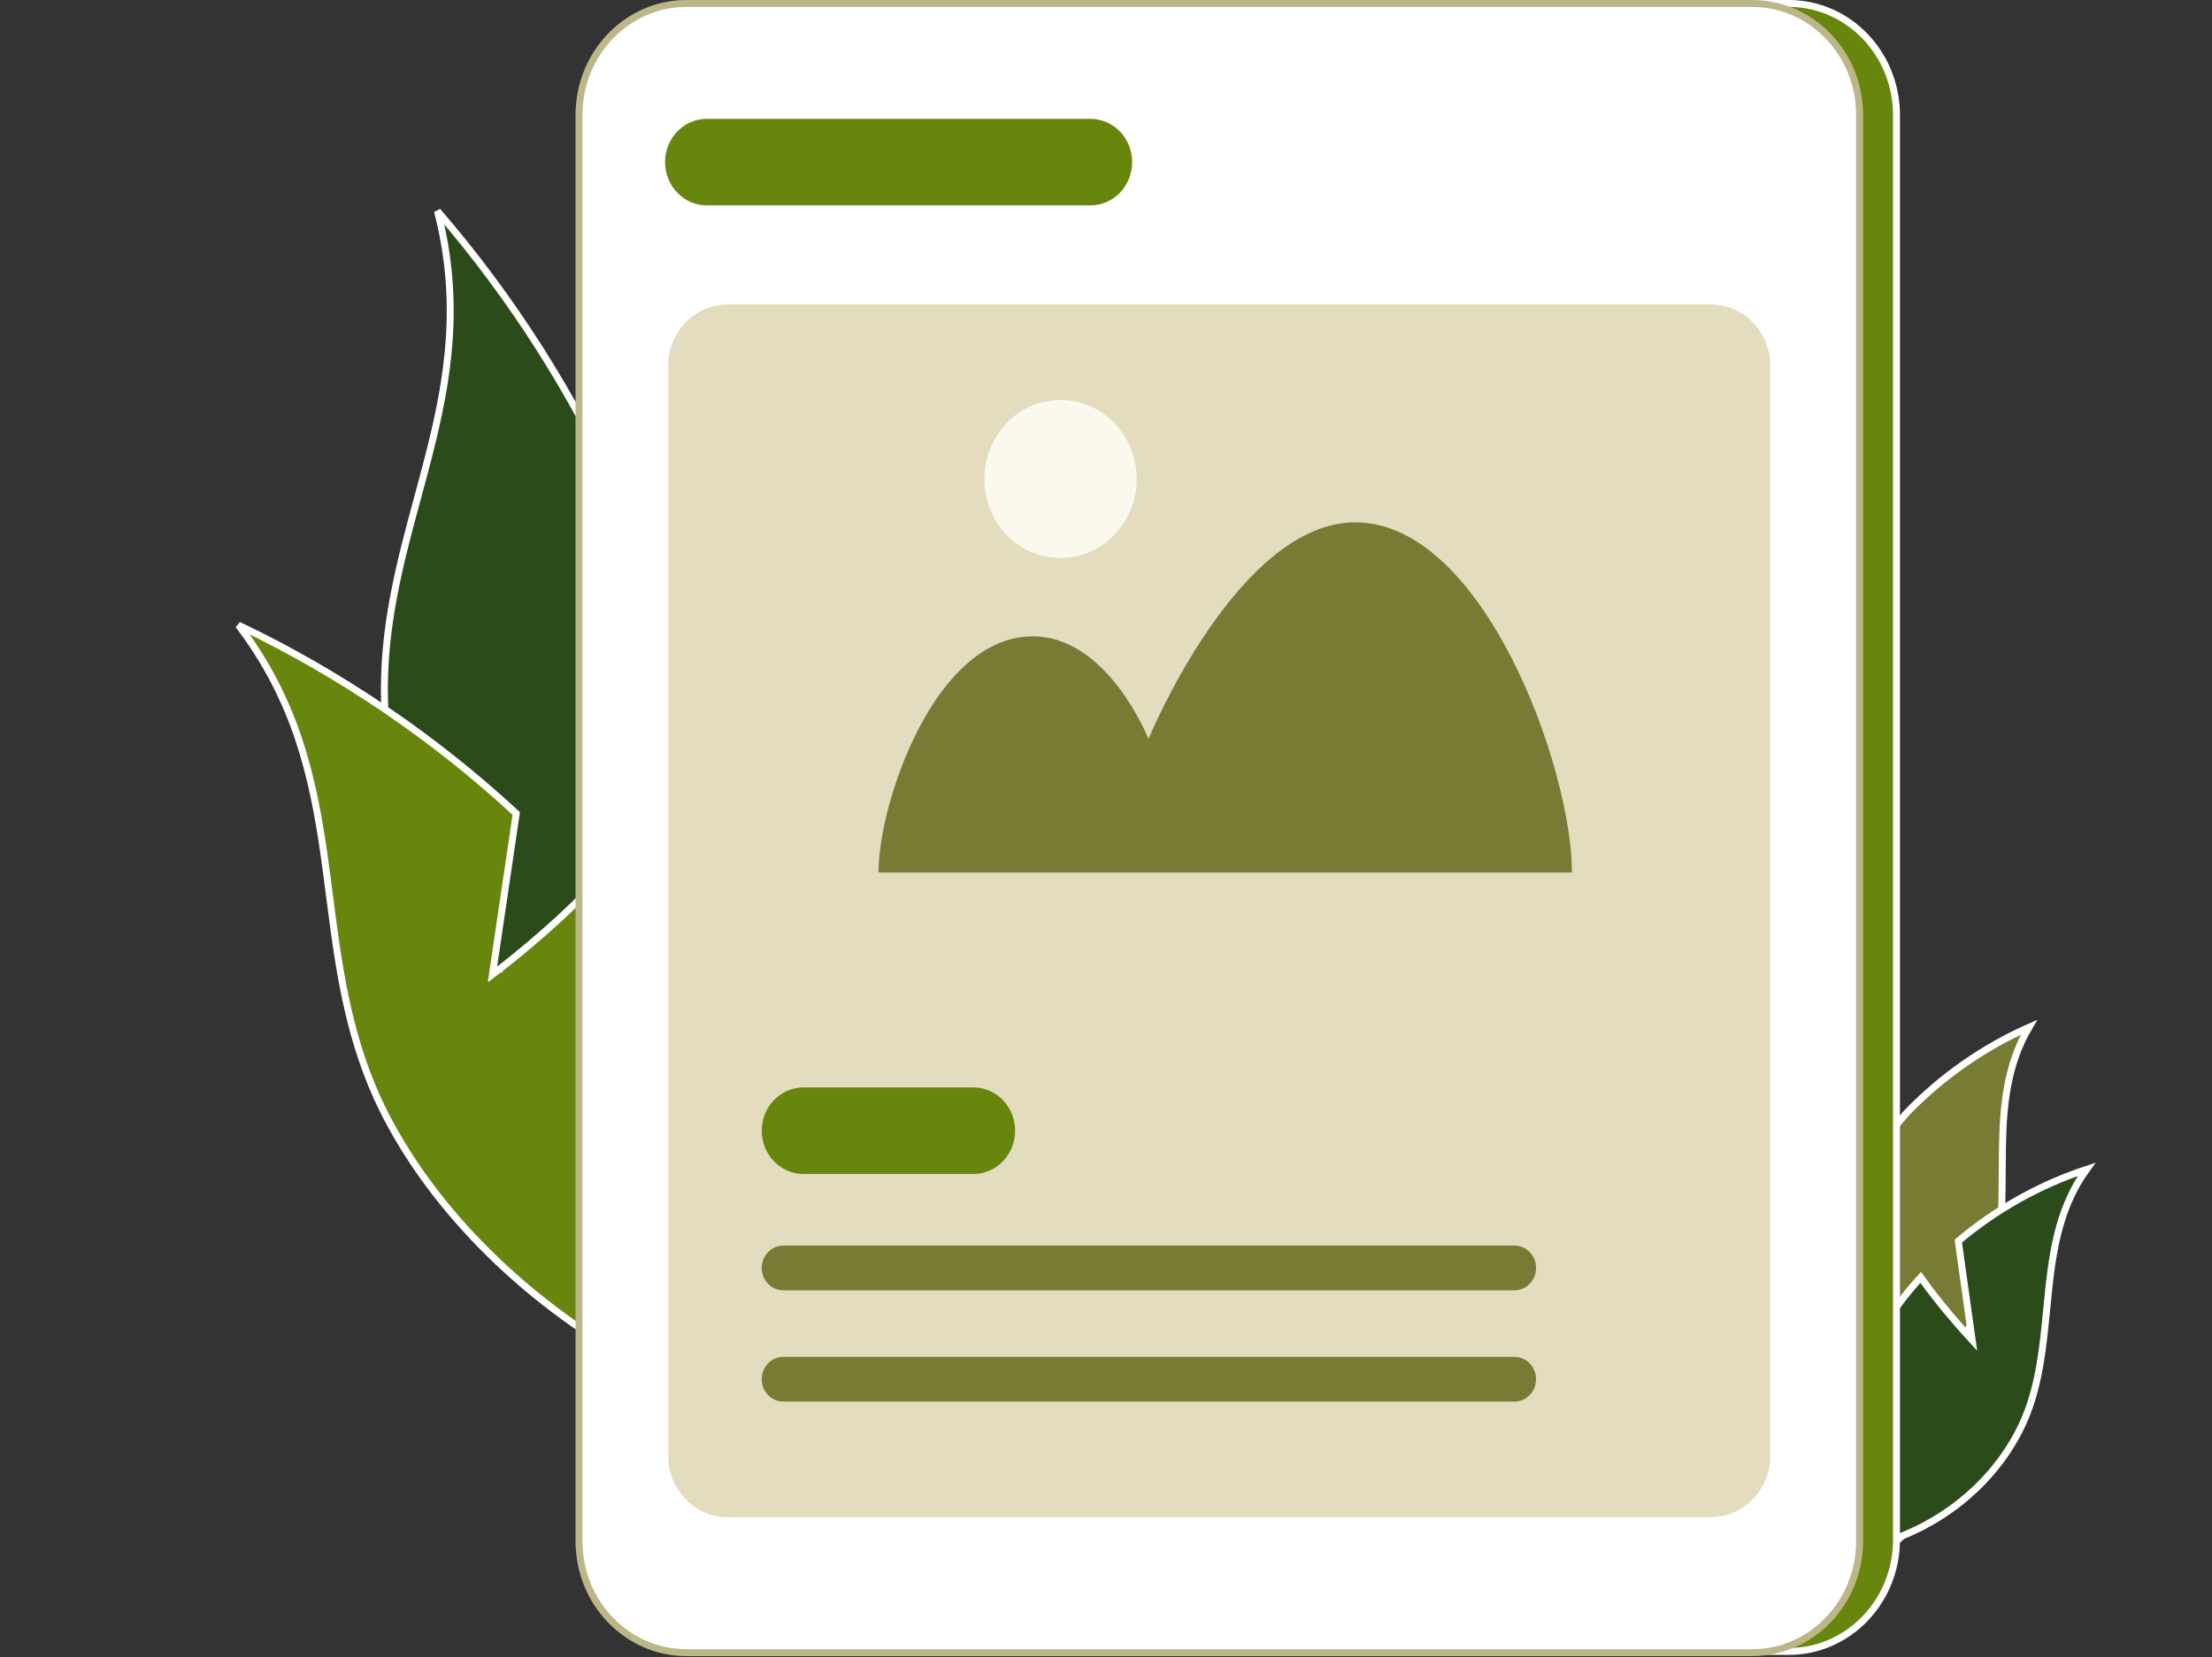 <svg width="638" height="478" viewBox="0 0 638 478" fill="none" xmlns="http://www.w3.org/2000/svg">
<rect x="0" y="0" width="638" height="478" fill="#333333" stroke="none"/>
<path d="M150.44 303.704L150.388 303.573L150.302 303.462C138.585 288.26 128.961 271.283 122.142 253.793C115.323 236.303 111.491 218.766 110.913 202.485C110.297 181.039 115.377 162.286 120.449 143.559C121.536 139.545 122.623 135.533 123.653 131.495C129.191 109.796 133.042 87.509 126.175 60.902C147.622 85.682 165.752 114.188 179.109 144.158L178.703 156.032C178.695 156.075 178.684 156.131 178.67 156.199C178.638 156.365 178.593 156.604 178.542 156.904C178.441 157.505 178.315 158.352 178.214 159.347C178.015 161.323 177.91 163.941 178.333 166.376C178.752 168.788 179.728 171.231 181.87 172.546C183.861 173.769 186.593 173.857 190.206 172.513C195.503 188.099 199.324 203.637 201.585 218.775C205.468 246.257 204.274 271.862 198.12 293.838C192.107 315.31 181.502 332.808 167.041 345.233L150.44 303.704Z" fill="#2B4B1B" stroke="white" stroke-width="2"/>
<path d="M142.405 278.633L142.043 281.085L143.968 279.625L143.378 278.802C143.968 279.625 143.968 279.625 143.969 279.625L143.969 279.624L143.971 279.622L143.98 279.616L144.013 279.591L144.141 279.493C144.254 279.406 144.42 279.279 144.635 279.112C145.066 278.778 145.694 278.287 146.484 277.659C148.065 276.403 150.297 274.597 152.904 272.392C157.909 268.161 164.311 262.451 170.15 256.345C180.937 268.448 190.353 281.115 198.188 294.06C212.224 317.674 220.886 341.668 223.613 364.384C226.277 386.585 223.211 407.044 214.663 424.44L183.617 393.206L183.514 393.102L183.388 393.033C166.844 383.926 151.544 372.326 138.623 359.096C125.702 345.866 115.504 331.358 108.77 316.657C100.033 297.228 97.548 277.917 95.067 258.63C94.535 254.497 94.003 250.365 93.41 246.233C90.22 224.008 85.255 201.934 68.769 180.326C97.821 194.159 125.258 212.758 148.899 234.662L142.405 278.633Z" fill="#68850E" stroke="white" stroke-width="2"/>
<path d="M549.925 321.03C560.008 310.594 572.079 302.151 585.216 296.329C578.816 307.225 577.772 319.04 577.561 330.918C577.52 333.212 577.51 335.505 577.5 337.795C577.453 348.448 577.406 359.03 574.284 369.271C571.866 376.995 567.732 384.385 562.179 390.887C556.626 397.391 549.801 402.834 542.212 406.81L542.045 406.897L541.92 407.041L528.938 421.906C523.816 411.747 521.142 400.307 521.101 388.306C521.058 375.809 523.872 362.996 529.36 350.752C532.502 343.913 536.475 337.343 541.186 331.198L549.925 321.03Z" fill="#787B34" stroke="white" stroke-width="2"/>
<path d="M566.671 384.208L568.829 386.574L568.376 383.345L564.822 358.02C575.731 348.812 588.378 341.741 601.825 337.319C594.441 347.527 592.31 359.186 591.002 370.992C590.75 373.271 590.528 375.552 590.306 377.831C589.275 388.429 588.251 398.959 584.197 408.839C581.077 416.284 576.28 423.225 570.153 429.14C564.026 435.056 556.731 439.789 548.811 442.986L548.635 443.057L548.496 443.188L534.206 456.679C530.044 446.052 528.439 434.395 529.507 422.443C530.619 409.999 534.603 397.528 541.197 385.891C544.764 379.731 549.052 373.887 553.973 368.484C556.796 372.443 559.836 376.225 562.23 379.083C563.526 380.631 564.635 381.91 565.42 382.803C565.813 383.25 566.125 383.6 566.339 383.839C566.446 383.958 566.529 384.05 566.585 384.112L566.649 384.183L566.665 384.201L566.67 384.206L566.671 384.207L566.671 384.207C566.671 384.207 566.671 384.208 567.399 383.508L566.671 384.208Z" fill="#2B4B1B" stroke="white" stroke-width="2"/>
<path d="M515.943 1H225.432C208.28 1 194.376 15.425 194.376 33.218V444.161C194.376 461.955 208.28 476.38 225.432 476.38H515.943C533.095 476.38 547 461.955 547 444.161V33.218C547 15.425 533.095 1 515.943 1Z" fill="#68850E" stroke="white" stroke-width="2"/>
<path d="M505.361 1H197.998C180.878 1 167 15.397 167 33.157V444.584C167 462.344 180.878 476.741 197.998 476.741H505.361C522.48 476.741 536.359 462.344 536.359 444.584V33.157C536.359 15.397 522.48 1 505.361 1Z" fill="white" stroke="#BDB689" stroke-width="2" stroke-miterlimit="10"/>
<path d="M314.519 34.286H203.85C197.206 34.286 191.821 39.873 191.821 46.765C191.821 53.656 197.206 59.243 203.85 59.243H314.519C321.162 59.243 326.548 53.656 326.548 46.765C326.548 39.873 321.162 34.286 314.519 34.286Z" fill="#68850E"/>
<path d="M493.508 87.831H209.85C200.396 87.831 192.733 95.781 192.733 105.588V419.901C192.733 429.708 200.396 437.658 209.85 437.658H493.508C502.961 437.658 510.624 429.708 510.624 419.901V105.588C510.624 95.781 502.961 87.831 493.508 87.831Z" fill="#E3DCBF"/>
<path d="M280.758 313.696H231.731C225.088 313.696 219.703 319.283 219.703 326.174C219.703 333.066 225.088 338.653 231.731 338.653H280.758C287.401 338.653 292.786 333.066 292.786 326.174C292.786 319.283 287.401 313.696 280.758 313.696Z" fill="#68850E"/>
<path d="M436.807 359.308H225.938C222.494 359.308 219.703 362.197 219.703 365.761C219.703 369.325 222.494 372.214 225.938 372.214H436.807C440.25 372.214 443.041 369.325 443.041 365.761C443.041 362.197 440.25 359.308 436.807 359.308Z" fill="#787B34"/>
<path d="M436.807 391.405H225.938C222.494 391.405 219.703 394.294 219.703 397.857C219.703 401.421 222.494 404.31 225.938 404.31H436.807C440.25 404.31 443.041 401.421 443.041 397.857C443.041 394.294 440.25 391.405 436.807 391.405Z" fill="#787B34"/>
<path d="M453.393 251.669C453.393 221.648 427.924 150.682 390.926 150.682C356.928 150.682 331.253 213.166 331.253 213.166C331.253 213.166 319.607 183.571 297.903 183.571C269.434 183.571 253.376 231.868 253.376 251.7H453.393V251.669Z" fill="#787B34"/>
<path d="M305.872 160.963C318.005 160.963 327.841 150.76 327.841 138.173C327.841 125.585 318.005 115.382 305.872 115.382C293.739 115.382 283.903 125.585 283.903 138.173C283.903 150.76 293.739 160.963 305.872 160.963Z" fill="#FBF9ED"/>
</svg>
